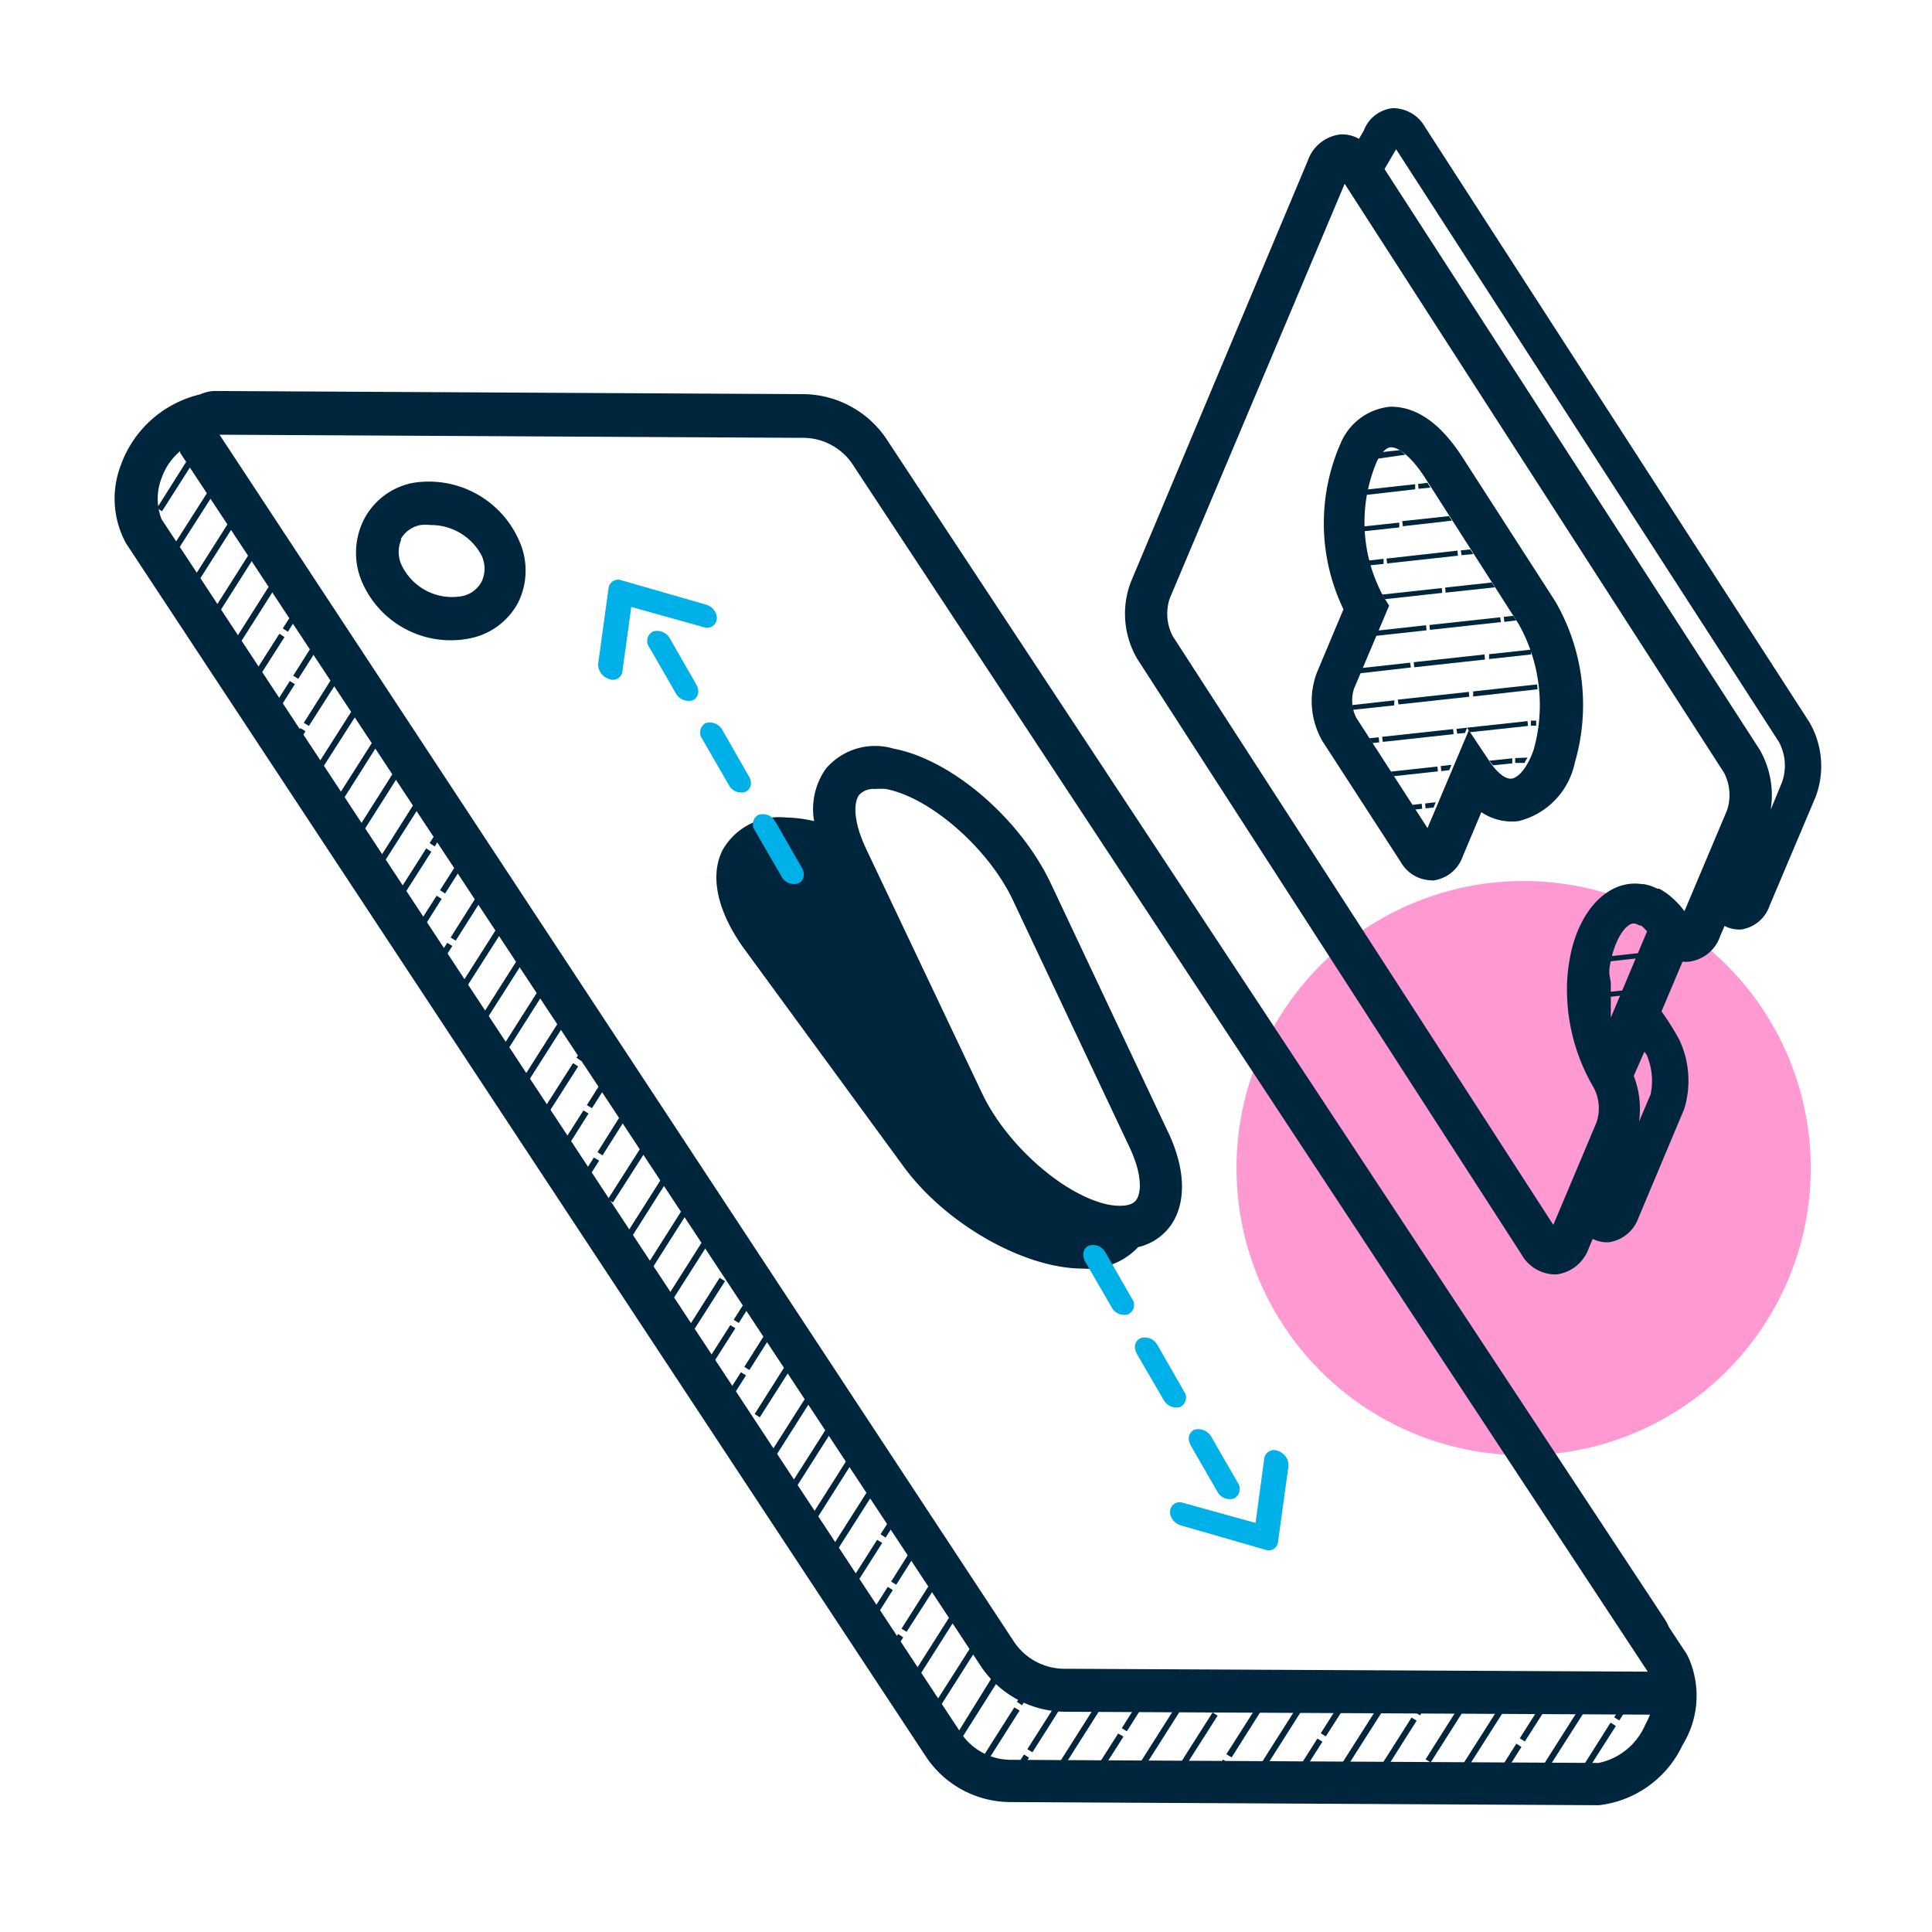 <svg id="Layer_1" data-name="Layer 1" xmlns="http://www.w3.org/2000/svg" viewBox="0 0 80 80"><title>popwallet-repositionable-icon</title><circle cx="63.09" cy="48.37" r="11.89" style="fill:#ff99d1"/><path d="M74.92,29.9,59,5.25a1.52,1.52,0,0,0-1.35-.77,1.45,1.45,0,0,0-1.18.93l-.2.34a1.37,1.37,0,0,0-.8-.18,1.63,1.63,0,0,0-1.32,1.09L46.83,24.09a3.69,3.69,0,0,0,.26,3.19L63,51.94a1.62,1.62,0,0,0,1.34.83h.12a1.64,1.64,0,0,0,1.33-1.09l.16-.38a1.36,1.36,0,0,0,.56.14h.1a1.53,1.53,0,0,0,1.23-1l1.9-4.52a4,4,0,0,0-.19-2.84,10.49,10.49,0,0,0-.75-1.2l.87-2.06a1.23,1.23,0,0,0,.27,0,1.57,1.57,0,0,0,1.29-1.06l.18-.42a1.32,1.32,0,0,0,.58.15h.1a1.48,1.48,0,0,0,1.19-1L75.18,33A3.62,3.62,0,0,0,74.92,29.9ZM66.64,40.34c0-.07,0-.15,0-.21a5.31,5.31,0,0,1,.12-.6c.23-.83.6-1.25.85-1.29h.07a.64.64,0,0,1,.2.08l.07,0a1.47,1.47,0,0,1,.25.25l0,0-1.5,3.57,0-.13c0-.13,0-.27,0-.4l0-.26c0-.14,0-.28,0-.42v-.25Zm1.54,3.33a2.73,2.73,0,0,1,.17,1.64l-.48,1.13a3.78,3.78,0,0,0-.22-1.89l.44-1Zm3.33-10.11-1.76,4.17,0,0a3.78,3.78,0,0,0-.46-.51l-.08-.07a2.44,2.44,0,0,0-.51-.35l-.07,0a2.06,2.06,0,0,0-.56-.19H68a2,2,0,0,0-.6,0c-1,.16-1.87,1.09-2.28,2.55a7.22,7.22,0,0,0-.23,1.51A8,8,0,0,0,66,45.05h0a1.84,1.84,0,0,1,.11,1.42l-1.79,4.25L48.56,26.34a2,2,0,0,1-.12-1.57L55.68,7.61,71.39,32A2,2,0,0,1,71.51,33.56Zm2.28-1.17-.47,1.14a3.79,3.79,0,0,0-.45-2.48L57.33,7l.48-.82L73.66,30.72A2.07,2.07,0,0,1,73.79,32.39Z" style="fill:#00263e"/><path d="M59.22,36.45A1.49,1.49,0,0,1,58,35.69l-3.24-5a3.33,3.33,0,0,1-.23-2.84l1.1-2.62a8.22,8.22,0,0,1-.11-6.89h0a2.48,2.48,0,0,1,2.06-1.5c.74,0,1.84.31,3,2.13L64.4,24.9a8.55,8.55,0,0,1,.81,6.68A3.15,3.15,0,0,1,62.88,34a2.25,2.25,0,0,1-1.54-.37l-.77,1.83a1.5,1.5,0,0,1-1.24,1ZM57,19.14a6.42,6.42,0,0,0,.28,5.55l.24.39-1.45,3.43a1.58,1.58,0,0,0,.09,1.21l2.95,4.57,1.71-4.05.9,1.35c.3.43.64.69.88.65s.62-.37.91-1.21a6.85,6.85,0,0,0-.62-5.18l-3.84-6c-.63-1-1.17-1.33-1.45-1.33h0c-.26,0-.49.4-.58.57Z" style="fill:#00263e"/><path d="M15,24.12a4,4,0,0,0,4.47,2.31,2.89,2.89,0,0,0,2-1.51,3,3,0,0,0,0-2.59A4.08,4.08,0,0,0,17.07,20a2.91,2.91,0,0,0-2,1.51A3.06,3.06,0,0,0,15,24.12Zm1.59-1.79a1.19,1.19,0,0,1,.83-.59,1.83,1.83,0,0,1,.4,0A2.37,2.37,0,0,1,19.94,23a1.26,1.26,0,0,1,0,1.09,1.18,1.18,0,0,1-.83.6,2.32,2.32,0,0,1-2.48-1.29A1.29,1.29,0,0,1,16.62,22.33ZM37.39,48.27c1.73,2.39,5,4.26,7.45,4.26a2.87,2.87,0,0,0,2.29-.89,2.3,2.3,0,0,0,1.29-.82c.72-.93.7-2.4-.08-4l-4.81-10.2C42.26,33.9,39.4,31.45,37,31a2.67,2.67,0,0,0-2.81.84A2.91,2.91,0,0,0,33.71,34a5.61,5.61,0,0,0-1.18-.15,2.69,2.69,0,0,0-2.61,1.35c-.53,1.05-.23,2.49.83,4ZM35.58,32.91a.81.81,0,0,1,.65-.24,2.94,2.94,0,0,1,.45,0c1.84.35,4.25,2.46,5.26,4.6l4.82,10.21c.56,1.18.5,1.93.28,2.22s-.79.24-1.1.19c-1.84-.35-4.25-2.46-5.27-4.61L35.85,35.12C35.3,33.94,35.36,33.19,35.58,32.91ZM70,68.84a2.09,2.09,0,0,0-.19-.4l-.7-1.06L69,67.15h0L36.76,18.26a4.19,4.19,0,0,0-3.54-1.94L8.89,16.19h0a1.55,1.55,0,0,0-.6.14h0A4.61,4.61,0,0,0,5,19.27a3.86,3.86,0,0,0,.22,3.23L38.31,72.69a4.21,4.21,0,0,0,3.55,1.93l24.35.13a4.38,4.38,0,0,0,3.46-2.49A3.88,3.88,0,0,0,70,68.84ZM35.3,19.22l32.93,50v0l-24.09-.12A2.52,2.52,0,0,1,42,68L9.09,18h0l24.11.13A2.47,2.47,0,0,1,35.3,19.22ZM66.19,73l-24.32-.13a2.49,2.49,0,0,1-2.1-1.14L6.69,21.5a2.34,2.34,0,0,1,0-1.7,2.57,2.57,0,0,1,.77-1.12l0,.07L40.58,68.94a4.23,4.23,0,0,0,3.54,1.94l24.2.12a3.26,3.26,0,0,1-.2.43A2.69,2.69,0,0,1,66.19,73Z" style="fill:#00263e"/><path d="M33.28,36.16a.39.39,0,0,1-.23.42.58.58,0,0,1-.69-.29l-1.1-1.9a.44.44,0,0,1,.15-.65.59.59,0,0,1,.7.29l1.09,1.9A.49.49,0,0,1,33.28,36.16Z" style="fill:#00b0e8"/><path d="M31.09,32.36a.4.4,0,0,1-.22.43.58.58,0,0,1-.7-.3L29.08,30.6a.45.45,0,0,1,.14-.66.6.6,0,0,1,.7.3L31,32.13A.55.55,0,0,1,31.09,32.36Z" style="fill:#00b0e8"/><path d="M28.91,28.57a.4.4,0,0,1-.23.43.61.61,0,0,1-.7-.3l-1.09-1.89a.44.44,0,0,1,.15-.66.6.6,0,0,1,.7.29l1.09,1.9A.7.7,0,0,1,28.91,28.57Z" style="fill:#00b0e8"/><path d="M29.68,25.53a.28.28,0,0,1,0,.09.4.4,0,0,1-.54.35l-3-.84-.37,2.68a.39.39,0,0,1-.56.3.63.63,0,0,1-.44-.64l.43-3.12a.4.4,0,0,1,.54-.32l3.47,1A.62.62,0,0,1,29.68,25.53Z" style="fill:#00b0e8"/><path d="M44.86,52a.4.4,0,0,1,.22-.42.59.59,0,0,1,.7.29l1.09,1.9a.43.43,0,0,1-.15.65.58.58,0,0,1-.69-.29l-1.1-1.9A.62.62,0,0,1,44.86,52Z" style="fill:#00b0e8"/><path d="M47,55.84a.4.4,0,0,1,.23-.43.59.59,0,0,1,.7.29l1.09,1.9a.44.44,0,0,1-.15.66.6.6,0,0,1-.69-.3l-1.1-1.89A.79.79,0,0,1,47,55.84Z" style="fill:#00b0e8"/><path d="M49.23,59.63a.4.4,0,0,1,.23-.43.62.62,0,0,1,.7.3l1.09,1.89a.45.45,0,0,1-.15.66.59.59,0,0,1-.7-.3l-1.09-1.89A.79.79,0,0,1,49.23,59.63Z" style="fill:#00b0e8"/><path d="M48.45,62.67v-.09a.4.4,0,0,1,.54-.35l3,.83.36-2.67a.41.41,0,0,1,.57-.31.63.63,0,0,1,.43.65l-.43,3.12a.39.39,0,0,1-.53.32l-3.47-1A.64.64,0,0,1,48.45,62.67Z" style="fill:#00b0e8"/><polygon points="58.74 20.24 59.23 20.19 59.11 19.99 58.72 20.04 58.74 20.24" style="fill:#00263e"/><polygon points="61.01 22.94 60.88 22.75 60.49 22.79 60.52 22.99 61.01 22.94" style="fill:#00263e"/><polygon points="62.27 25.54 62.29 25.75 62.78 25.69 62.66 25.5 62.27 25.54" style="fill:#00263e"/><path d="M58.19,18.83a1.77,1.77,0,0,0-.23-.19l-.83.09A2.22,2.22,0,0,0,57,19Z" style="fill:#00263e"/><path d="M58.6,20.26l0-.21-2,.22,0,.22Z" style="fill:#00263e"/><polygon points="58.09 21.79 60.12 21.56 60 21.37 58.06 21.58 58.09 21.79" style="fill:#00263e"/><polygon points="57.44 23.33 60.37 23.01 60.35 22.8 57.41 23.13 57.44 23.33" style="fill:#00263e"/><polygon points="59.86 24.54 61.9 24.32 61.77 24.12 59.84 24.33 59.86 24.54" style="fill:#00263e"/><polygon points="62.12 25.56 59.19 25.88 59.21 26.08 62.15 25.76 62.12 25.56" style="fill:#00263e"/><path d="M63.4,27.1c0-.07,0-.14,0-.2l-1.74.19,0,.2Z" style="fill:#00263e"/><path d="M63.65,28.34,61,28.63l0,.21,2.67-.3A1.27,1.27,0,0,1,63.65,28.34Z" style="fill:#00263e"/><path d="M63.39,29.84l0,.21.22,0,0-.21Z" style="fill:#00263e"/><path d="M62.74,31.39l0,.2.4,0c0-.07.07-.14.11-.22Z" style="fill:#00263e"/><path d="M56.45,22l1.49-.16,0-.2-1.49.16C56.44,21.83,56.44,21.9,56.45,22Z" style="fill:#00263e"/><path d="M57.29,23.35l0-.21-.62.07c0,.07,0,.13.05.2Z" style="fill:#00263e"/><polygon points="57.35 24.81 59.72 24.55 59.7 24.35 57.23 24.62 57.35 24.81" style="fill:#00263e"/><polygon points="59.07 26.1 59.05 25.89 56.96 26.12 56.87 26.34 59.07 26.1" style="fill:#00263e"/><polygon points="61.47 27.1 58.54 27.42 58.56 27.63 61.49 27.31 61.47 27.1" style="fill:#00263e"/><polygon points="57.91 29.17 60.84 28.85 60.82 28.65 57.88 28.97 57.91 29.17" style="fill:#00263e"/><polygon points="63.25 29.86 60.31 30.18 60.34 30.38 60.66 30.35 60.75 30.14 60.87 30.32 63.27 30.06 63.25 29.86" style="fill:#00263e"/><polygon points="59.66 31.72 59.68 31.93 60.01 31.89 60.1 31.67 59.66 31.72" style="fill:#00263e"/><path d="M61.67,31.5l.15.19.8-.08,0-.21Z" style="fill:#00263e"/><polygon points="58.42 27.64 58.39 27.44 56.31 27.67 56.22 27.89 58.42 27.64" style="fill:#00263e"/><path d="M57.74,29l-1.79.2a1.18,1.18,0,0,0,0,.2l1.78-.19Z" style="fill:#00263e"/><polygon points="60.19 30.4 60.17 30.19 57.23 30.51 57.26 30.72 60.19 30.4" style="fill:#00263e"/><polygon points="59.54 31.94 59.52 31.74 57.59 31.95 57.72 32.14 59.54 31.94" style="fill:#00263e"/><polygon points="59.01 33.27 59.03 33.47 59.36 33.44 59.45 33.22 59.01 33.27" style="fill:#00263e"/><polygon points="57.09 30.53 56.7 30.57 56.83 30.77 57.11 30.74 57.09 30.53" style="fill:#00263e"/><polygon points="58.87 33.28 58.48 33.33 58.6 33.52 58.89 33.49 58.87 33.28" style="fill:#00263e"/><path d="M67,38.29l1.65-.18a1.39,1.39,0,0,0-.15-.19L67,38.09Z" style="fill:#00263e"/><path d="M66.88,38.31l0-.21-1,.11c0,.07-.07.14-.11.22Z" style="fill:#00263e"/><polygon points="66.37 39.84 68.26 39.63 68.36 39.41 66.35 39.63 66.37 39.84" style="fill:#00263e"/><polygon points="67.61 41.17 67.7 40.96 65.7 41.17 65.72 41.38 67.61 41.17" style="fill:#00263e"/><path d="M66.21,39.65l-.83.09c0,.07,0,.14,0,.21l.87-.1Z" style="fill:#00263e"/><path d="M65.58,41.4l0-.21-.23,0a1.36,1.36,0,0,1,0,.2Z" style="fill:#00263e"/><path d="M65.63,42.86,67,42.72l.09-.22-1.48.16Z" style="fill:#00263e"/><path d="M66.13,44.08l.11.19h.07l.09-.21Z" style="fill:#00263e"/><path d="M6.06,19.08l.21.14,1-1.61a5.22,5.22,0,0,0-.47.26Z" style="fill:#00263e"/><polygon points="6.5 21.04 6.71 21.17 8.13 18.94 7.97 18.71 6.5 21.04" style="fill:#00263e"/><path d="M5.2,20.92l.93-1.48-.21-.13-.69,1.08A3.2,3.2,0,0,0,5.2,20.92Z" style="fill:#00263e"/><polygon points="6.36 21.26 5.65 22.37 5.8 22.6 6.57 21.39 6.36 21.26" style="fill:#00263e"/><polygon points="6.93 22.99 7.14 23.12 8.98 20.24 8.83 20.01 6.93 22.99" style="fill:#00263e"/><polygon points="7.58 25.07 9.83 21.53 9.68 21.3 7.37 24.94 7.58 25.07" style="fill:#00263e"/><polygon points="11.48 24.2 11.54 24.12 11.38 23.89 11.27 24.07 11.48 24.2" style="fill:#00263e"/><polygon points="6.79 23.21 6.5 23.67 6.65 23.9 7 23.35 6.79 23.21" style="fill:#00263e"/><polygon points="10.68 22.83 10.53 22.6 8.21 26.26 8.36 26.49 10.68 22.83" style="fill:#00263e"/><polygon points="9.06 27.55 9.21 27.78 11.34 24.43 11.13 24.29 9.06 27.55" style="fill:#00263e"/><polygon points="11.92 26.16 12.39 25.42 12.24 25.19 11.71 26.02 11.92 26.16" style="fill:#00263e"/><polygon points="12.35 28.11 13.24 26.71 13.09 26.48 12.14 27.98 12.35 28.11" style="fill:#00263e"/><polygon points="9.91 28.85 10.06 29.08 11.78 26.38 11.57 26.24 9.91 28.85" style="fill:#00263e"/><polygon points="10.77 30.14 10.92 30.37 12.21 28.33 12 28.2 10.77 30.14" style="fill:#00263e"/><polygon points="12.79 30.06 14.1 28.01 13.94 27.78 12.58 29.93 12.79 30.06" style="fill:#00263e"/><polygon points="13.01 31.88 13.22 32.01 14.95 29.3 14.8 29.07 13.01 31.88" style="fill:#00263e"/><polygon points="11.62 31.44 11.77 31.67 12.65 30.28 12.44 30.15 11.62 31.44" style="fill:#00263e"/><polygon points="12.47 32.73 12.62 32.96 13.08 32.23 12.87 32.1 12.47 32.73" style="fill:#00263e"/><polygon points="13.66 33.97 15.8 30.59 15.65 30.37 13.45 33.83 13.66 33.97" style="fill:#00263e"/><polygon points="14.18 35.32 14.33 35.55 16.65 31.89 16.5 31.66 14.18 35.32" style="fill:#00263e"/><polygon points="17.36 32.97 17.36 32.96 17.35 32.96 17.36 32.97" style="fill:#00263e"/><polygon points="18 35.05 18.36 34.48 18.21 34.25 17.79 34.91 18 35.05" style="fill:#00263e"/><polygon points="13.47 34.26 13.52 34.19 13.37 34.09 13.47 34.26" style="fill:#00263e"/><polygon points="15.03 36.62 15.18 36.84 17.42 33.32 17.21 33.18 15.03 36.62" style="fill:#00263e"/><polygon points="15.88 37.91 16.03 38.14 17.86 35.27 17.65 35.13 15.88 37.91" style="fill:#00263e"/><polygon points="18.43 37 19.21 35.77 19.06 35.55 18.22 36.86 18.43 37" style="fill:#00263e"/><polygon points="18.87 38.95 20.06 37.07 19.91 36.84 18.66 38.82 18.87 38.95" style="fill:#00263e"/><polygon points="16.73 39.2 16.89 39.43 18.29 37.22 18.08 37.09 16.73 39.2" style="fill:#00263e"/><polygon points="17.59 40.5 17.74 40.73 18.73 39.17 18.52 39.04 17.59 40.5" style="fill:#00263e"/><polygon points="19.3 40.9 20.92 38.36 20.77 38.13 19.09 40.77 19.3 40.9" style="fill:#00263e"/><polygon points="19.74 42.85 21.77 39.66 21.62 39.43 19.53 42.72 19.74 42.85" style="fill:#00263e"/><polygon points="18.44 41.8 18.59 42.02 19.16 41.13 18.95 40.99 18.44 41.8" style="fill:#00263e"/><polygon points="19.29 43.09 19.44 43.32 19.6 43.08 19.39 42.94 19.29 43.09" style="fill:#00263e"/><polygon points="20.15 44.38 20.3 44.61 22.62 40.95 22.47 40.73 20.15 44.38" style="fill:#00263e"/><polygon points="21 45.68 21.15 45.91 23.48 42.25 23.41 42.15 23.29 42.07 21 45.68" style="fill:#00263e"/><polygon points="23.87 43.8 24.08 43.94 24.33 43.54 24.18 43.31 23.87 43.8" style="fill:#00263e"/><polygon points="24.51 45.89 25.18 44.84 25.03 44.61 24.3 45.76 24.51 45.89" style="fill:#00263e"/><polygon points="23.73 44.02 21.85 46.97 22 47.2 23.94 44.16 23.73 44.02" style="fill:#00263e"/><polygon points="24.16 45.98 22.7 48.27 22.86 48.5 24.37 46.11 24.16 45.98" style="fill:#00263e"/><polygon points="24.95 47.84 26.03 46.13 25.88 45.9 24.74 47.71 24.95 47.84" style="fill:#00263e"/><polygon points="26.89 47.43 26.74 47.2 25.17 49.66 25.38 49.79 26.89 47.43" style="fill:#00263e"/><polygon points="24.81 48.06 24.59 47.93 23.56 49.56 23.71 49.79 24.81 48.06" style="fill:#00263e"/><polygon points="25.24 50.02 25.03 49.88 24.41 50.86 24.56 51.09 25.24 50.02" style="fill:#00263e"/><polygon points="27.74 48.72 27.59 48.49 25.61 51.61 25.82 51.75 27.74 48.72" style="fill:#00263e"/><polygon points="28.44 49.79 26.12 53.45 26.27 53.68 28.59 50.02 28.44 49.79" style="fill:#00263e"/><polygon points="30.3 52.61 30.15 52.38 29.95 52.69 30.16 52.83 30.3 52.61" style="fill:#00263e"/><polygon points="25.68 51.97 25.47 51.83 25.26 52.15 25.41 52.38 25.68 51.97" style="fill:#00263e"/><polygon points="29.45 51.31 29.29 51.08 26.97 54.74 27.12 54.97 29.45 51.31" style="fill:#00263e"/><polygon points="29.8 52.91 27.82 56.04 27.97 56.27 30.02 53.05 29.8 52.91" style="fill:#00263e"/><polygon points="31.15 53.9 31 53.67 30.38 54.65 30.59 54.78 31.15 53.9" style="fill:#00263e"/><polygon points="32 55.2 31.85 54.97 30.82 56.6 31.03 56.73 32 55.2" style="fill:#00263e"/><polygon points="30.24 54.87 28.67 57.33 28.82 57.56 30.45 55 30.24 54.87" style="fill:#00263e"/><polygon points="30.68 56.82 29.53 58.63 29.68 58.86 30.89 56.95 30.68 56.82" style="fill:#00263e"/><polygon points="32.86 56.49 32.7 56.26 31.25 58.55 31.46 58.69 32.86 56.49" style="fill:#00263e"/><polygon points="33.71 57.79 33.56 57.56 31.69 60.5 31.9 60.64 33.71 57.79" style="fill:#00263e"/><polygon points="31.11 58.77 30.38 59.92 30.53 60.15 31.32 58.91 31.11 58.77" style="fill:#00263e"/><polygon points="31.76 60.86 31.55 60.72 31.23 61.22 31.38 61.45 31.76 60.86" style="fill:#00263e"/><polygon points="34.56 59.08 34.41 58.85 32.12 62.45 32.33 62.59 34.56 59.08" style="fill:#00263e"/><polygon points="35.41 60.38 35.26 60.15 32.94 63.81 33.09 64.04 35.41 60.38" style="fill:#00263e"/><polygon points="36.27 61.67 36.12 61.44 36.03 61.58 36.24 61.72 36.27 61.67" style="fill:#00263e"/><polygon points="37.12 62.97 36.97 62.74 36.46 63.53 36.67 63.67 37.12 62.97" style="fill:#00263e"/><polygon points="36.1 61.94 35.88 61.81 33.79 65.1 33.94 65.33 36.1 61.94" style="fill:#00263e"/><polygon points="36.53 63.89 36.32 63.76 34.64 66.4 34.79 66.63 36.53 63.89" style="fill:#00263e"/><polygon points="37.97 64.26 37.82 64.03 36.9 65.49 37.11 65.62 37.97 64.26" style="fill:#00263e"/><polygon points="38.83 65.56 38.67 65.33 37.33 67.44 37.54 67.57 38.83 65.56" style="fill:#00263e"/><polygon points="36.76 65.71 35.5 67.69 35.65 67.92 36.97 65.84 36.76 65.71" style="fill:#00263e"/><polygon points="37.19 67.66 36.35 68.99 36.5 69.22 37.4 67.8 37.19 67.66" style="fill:#00263e"/><polygon points="39.68 66.85 39.53 66.62 37.77 69.39 37.98 69.53 39.68 66.85" style="fill:#00263e"/><polygon points="40.53 68.14 40.38 67.92 38.2 71.34 38.41 71.48 40.53 68.14" style="fill:#00263e"/><path d="M42.71,70l-.24-.1-.36.57.21.14Z" style="fill:#00263e"/><polygon points="37.63 69.61 37.2 70.28 37.35 70.51 37.84 69.75 37.63 69.61" style="fill:#00263e"/><polygon points="38.06 71.56 38.05 71.58 38.2 71.81 38.27 71.7 38.06 71.56" style="fill:#00263e"/><path d="M41.28,69.13,39,72.81c.06.06.11.14.17.2l2.34-3.7A1.53,1.53,0,0,1,41.28,69.13Z" style="fill:#00263e"/><path d="M42,70.7l-1.85,2.91.24.1,1.83-2.88Z" style="fill:#00263e"/><polygon points="44.28 70.15 43.99 70.15 42.54 72.43 42.75 72.56 44.28 70.15" style="fill:#00263e"/><polygon points="45.95 70.16 45.66 70.16 43.28 73.91 43.57 73.91 45.95 70.16" style="fill:#00263e"/><polygon points="47.62 70.17 47.33 70.17 46.45 71.56 46.66 71.69 47.62 70.17" style="fill:#00263e"/><polygon points="49.29 70.18 49 70.17 46.88 73.51 47.09 73.64 49.29 70.18" style="fill:#00263e"/><polygon points="50.96 70.19 50.67 70.18 50.35 70.69 50.56 70.82 50.96 70.19" style="fill:#00263e"/><polygon points="52.63 70.19 52.34 70.19 50.78 72.64 51 72.77 52.63 70.19" style="fill:#00263e"/><polygon points="55.68 70.21 54.69 71.77 54.9 71.9 55.98 70.21 55.68 70.21" style="fill:#00263e"/><polygon points="59.31 70.23 59.02 70.23 58.59 70.9 58.8 71.03 59.31 70.23" style="fill:#00263e"/><polygon points="42.61 72.78 42.4 72.65 41.61 73.9 41.9 73.9 42.61 72.78" style="fill:#00263e"/><polygon points="46.52 71.91 46.3 71.78 44.95 73.91 45.24 73.92 46.52 71.91" style="fill:#00263e"/><polygon points="46.95 73.86 46.74 73.73 46.62 73.92 46.91 73.92 46.95 73.86" style="fill:#00263e"/><polygon points="50.42 71.04 50.21 70.91 48.29 73.93 48.58 73.93 50.42 71.04" style="fill:#00263e"/><polygon points="50.85 72.99 50.64 72.86 49.96 73.94 50.25 73.94 50.85 72.99" style="fill:#00263e"/><polygon points="54.3 70.2 54.01 70.2 51.63 73.95 51.92 73.95 54.3 70.2" style="fill:#00263e"/><polygon points="54.55 71.99 53.3 73.96 53.59 73.96 54.76 72.12 54.55 71.99" style="fill:#00263e"/><polygon points="57.65 70.22 57.35 70.22 55.12 73.72 55.34 73.85 57.65 70.22" style="fill:#00263e"/><polygon points="58.45 71.12 56.64 73.97 56.93 73.98 58.66 71.25 58.45 71.12" style="fill:#00263e"/><polygon points="60.98 70.24 60.69 70.23 59.03 72.85 59.24 72.98 60.98 70.24" style="fill:#00263e"/><polygon points="62.57 70.38 62.36 70.25 59.98 73.99 60.27 73.99 62.57 70.38" style="fill:#00263e"/><polygon points="64.33 70.25 64.03 70.25 62.93 71.98 63.14 72.11 64.33 70.25" style="fill:#00263e"/><polygon points="66 70.26 65.7 70.26 63.37 73.93 63.49 74.01 63.61 74.01 66 70.26" style="fill:#00263e"/><polygon points="67.67 70.27 67.37 70.27 66.84 71.11 67.05 71.24 67.67 70.27" style="fill:#00263e"/><path d="M67.27,73.06l.21.14,1.28-2a4.74,4.74,0,0,0,.15-.71Z" style="fill:#00263e"/><polygon points="54.98 73.94 54.97 73.97 55.02 73.97 54.98 73.94" style="fill:#00263e"/><polygon points="59.1 73.21 58.89 73.07 58.31 73.98 58.6 73.98 59.1 73.21" style="fill:#00263e"/><polygon points="63 72.34 62.79 72.2 61.65 74 61.94 74 63 72.34" style="fill:#00263e"/><polygon points="66.91 71.47 66.69 71.33 64.99 74.02 65.28 74.02 66.91 71.47" style="fill:#00263e"/><path d="M67.13,73.28l-.24.37a2.7,2.7,0,0,0,.39-.27Z" style="fill:#00263e"/></svg>
